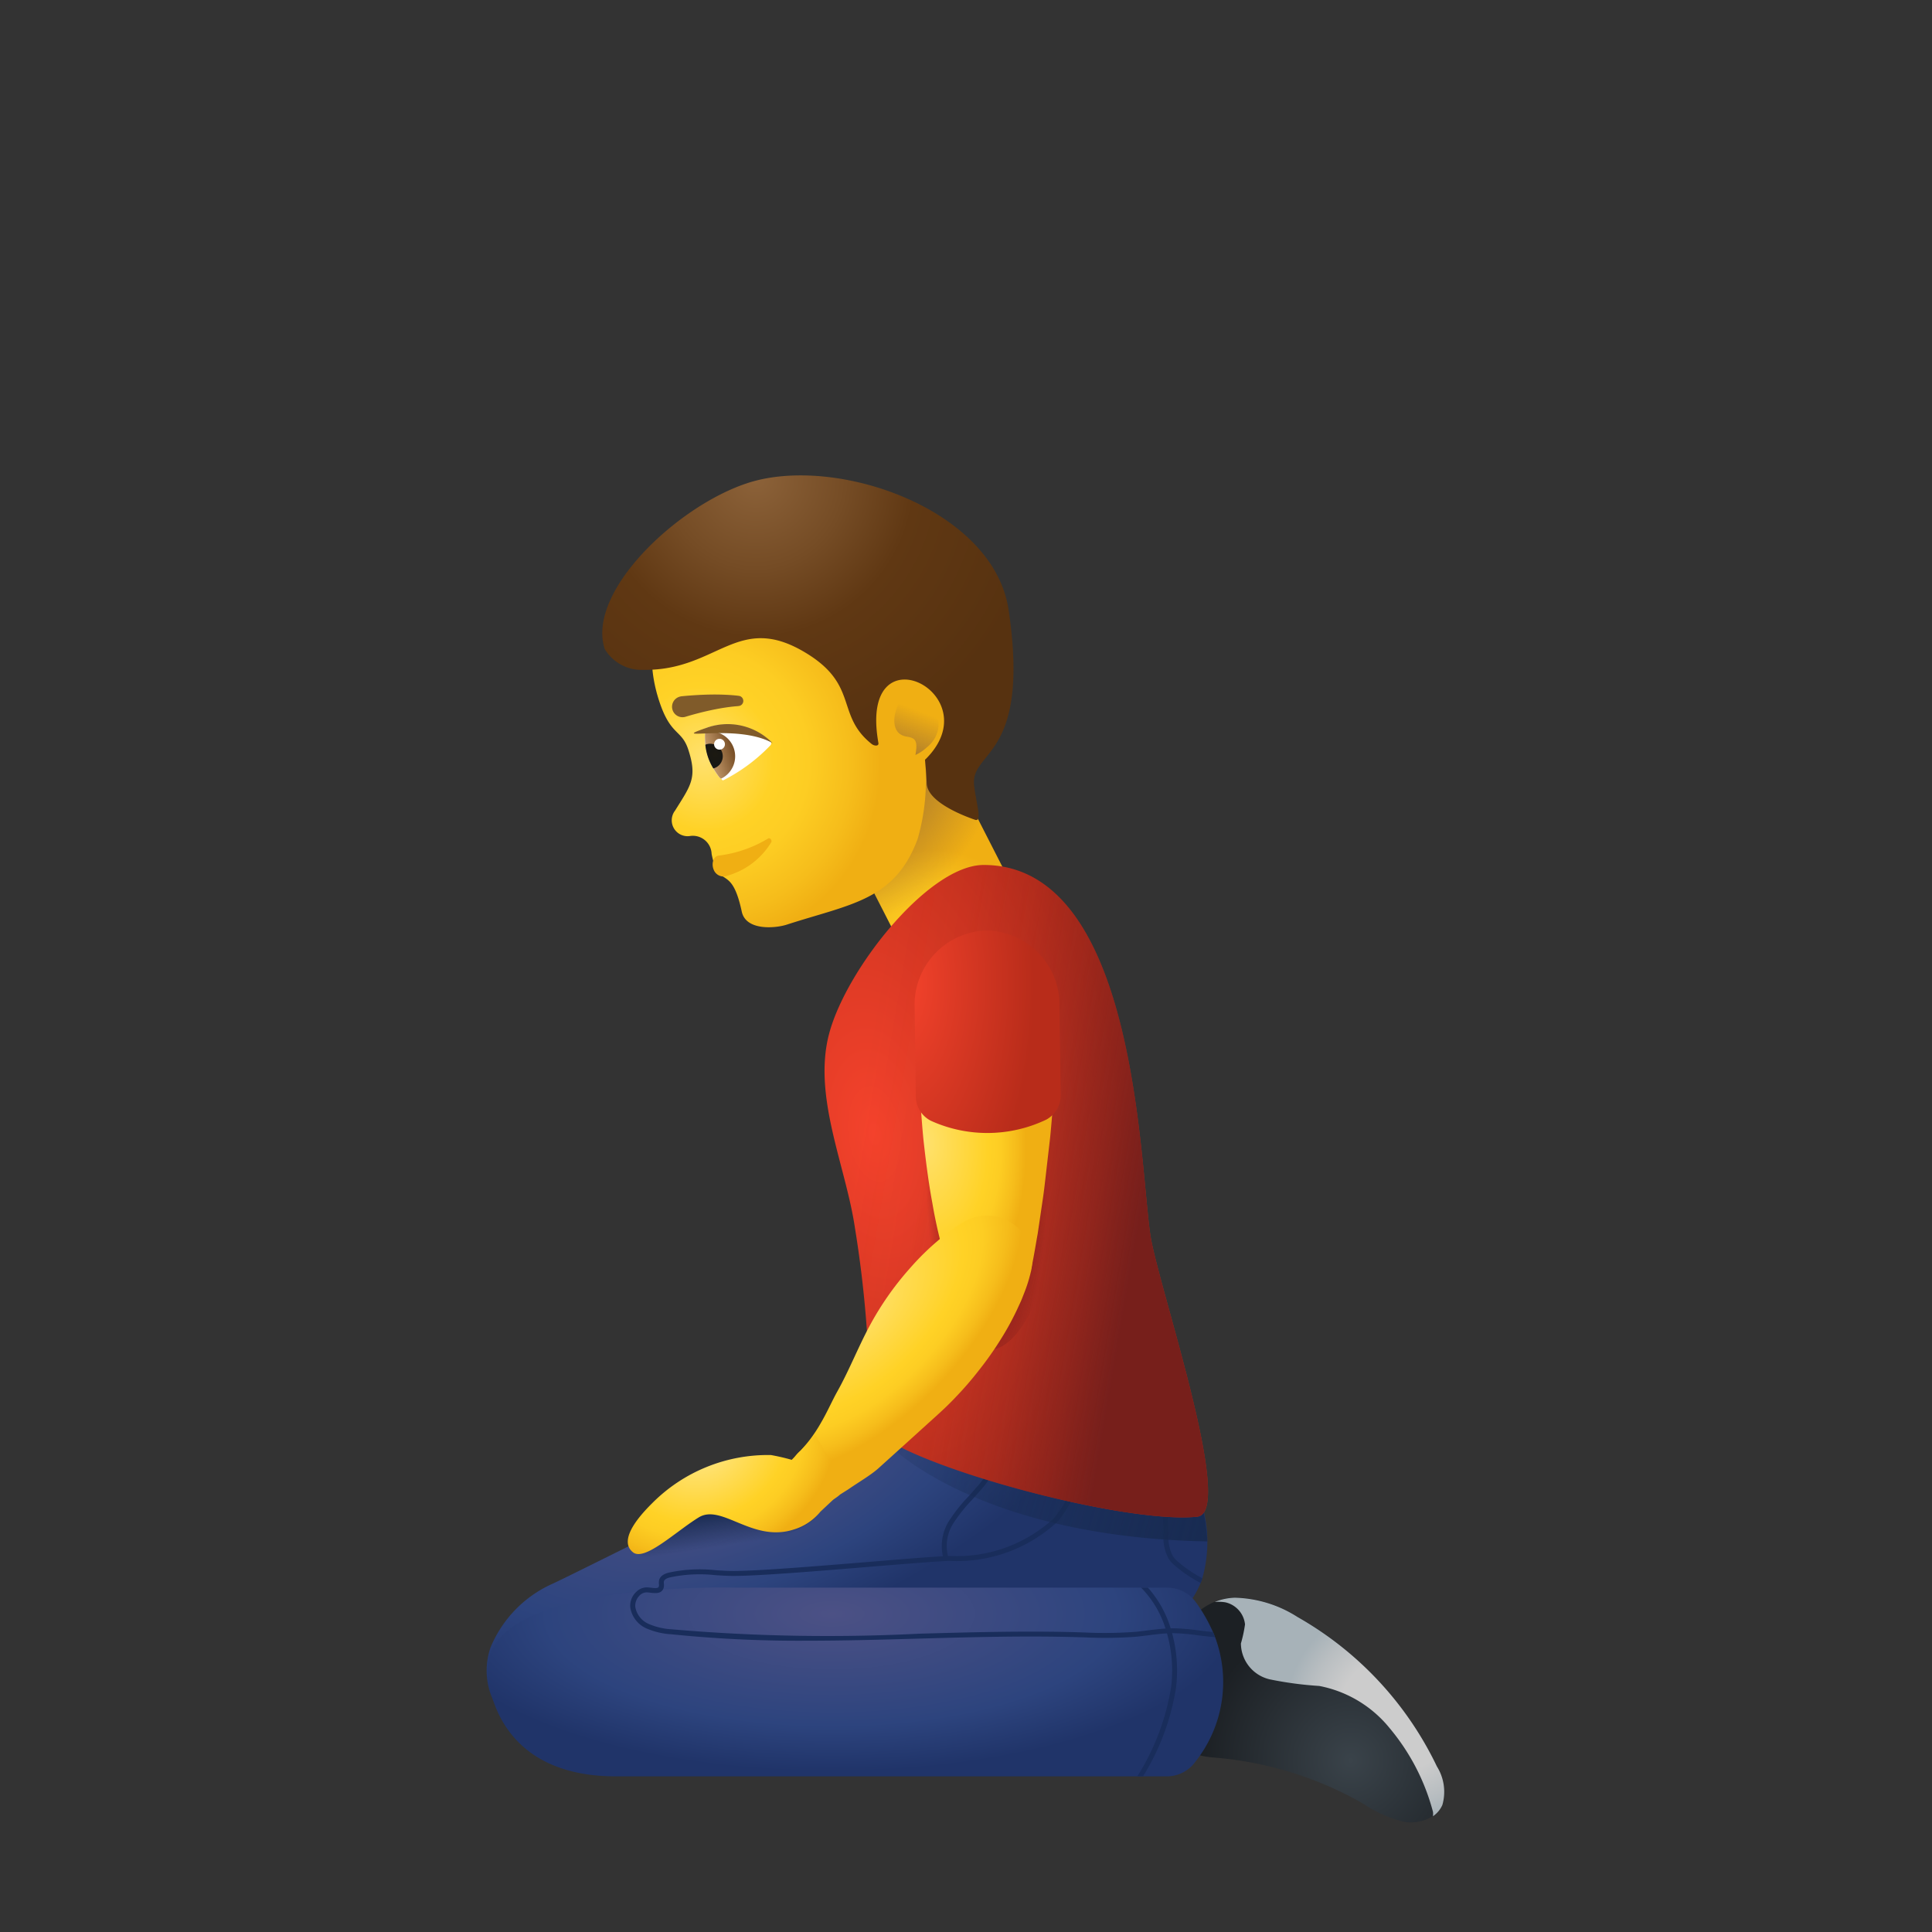 <svg xmlns="http://www.w3.org/2000/svg" xmlns:xlink="http://www.w3.org/1999/xlink" viewBox="0 0 48 48"><rect x="0" y="0" width="48" height="48" fill="#333333" stroke="none"/><defs><radialGradient id="Ui1GmBv0kJW_D8wG~otuIn" cx="20.671" cy="40.088" r="10.049" gradientTransform="matrix(1 0 0 .39 0 24.462)" gradientUnits="userSpaceOnUse"><stop offset="0" stop-color="#4c5185"/><stop offset=".705" stop-color="#2d447e"/><stop offset="1" stop-color="#203469"/></radialGradient><radialGradient id="Ui1GmBv0kJW_D8wG~otuIe" cx="21.789" cy="641.249" r="2.814" gradientTransform="rotate(-18 -1926.335 328.2)" gradientUnits="userSpaceOnUse"><stop offset="0" stop-color="#ffd226"/><stop offset=".325" stop-color="#fdcd23"/><stop offset=".73" stop-color="#f6bd1b"/><stop offset=".999" stop-color="#f0af13"/></radialGradient><radialGradient id="Ui1GmBv0kJW_D8wG~otuIf" cx="17.904" cy="634.648" r="4.618" gradientTransform="matrix(-.309 -.951 .898 -.292 -546.88 221.186)" gradientUnits="userSpaceOnUse"><stop offset="0" stop-color="#ffe16e"/><stop offset=".393" stop-color="#ffd226"/><stop offset=".59" stop-color="#fdcd23"/><stop offset=".836" stop-color="#f6bd1b"/><stop offset=".999" stop-color="#f0af13"/></radialGradient><radialGradient id="Ui1GmBv0kJW_D8wG~otuIr" cx="21.385" cy="32.506" r="5.095" gradientTransform="matrix(.691 -.723 .387 .37 -5.98 35.93)" xlink:href="#Ui1GmBv0kJW_D8wG~otuIc"/><radialGradient id="Ui1GmBv0kJW_D8wG~otuIq" cx="211.95" cy="49.595" r="6.503" gradientTransform="matrix(.006 -1 .501 .005 -3.686 236.191)" xlink:href="#Ui1GmBv0kJW_D8wG~otuIb"/><radialGradient id="Ui1GmBv0kJW_D8wG~otuIi" cx="18.24" cy="634.656" r=".256" gradientTransform="rotate(-18 -1926.335 328.2)" gradientUnits="userSpaceOnUse"><stop offset="0" stop-color="#1c1911"/><stop offset=".999" stop-color="#171714"/></radialGradient><radialGradient id="Ui1GmBv0kJW_D8wG~otuIj" cx="21.324" cy="628.435" r="7.124" gradientTransform="rotate(-18 -1926.335 328.2)" gradientUnits="userSpaceOnUse"><stop offset="0" stop-color="#8c6239"/><stop offset=".314" stop-color="#754c25"/><stop offset=".554" stop-color="#603813"/><stop offset="1" stop-color="#573210"/></radialGradient><radialGradient id="Ui1GmBv0kJW_D8wG~otuIk" cx="33.557" cy="43.736" r="3.73" gradientUnits="userSpaceOnUse"><stop offset=".002" stop-color="#3a434a"/><stop offset="1" stop-color="#1c2024"/></radialGradient><radialGradient id="Ui1GmBv0kJW_D8wG~otuIl" cx="34.701" cy="42.573" r="2.786" gradientUnits="userSpaceOnUse"><stop offset=".516" stop-color="#ccc"/><stop offset=".789" stop-color="#b9bec1"/><stop offset=".992" stop-color="#a7b2b8"/></radialGradient><radialGradient id="Ui1GmBv0kJW_D8wG~otuIm" cx="18.127" cy="36.909" r="10.095" gradientTransform="rotate(-21.752 75.732 25.841) scale(1 .4)" gradientUnits="userSpaceOnUse"><stop offset="0" stop-color="#4c5185"/><stop offset=".623" stop-color="#2d447e"/><stop offset="1" stop-color="#203469"/></radialGradient><radialGradient id="Ui1GmBv0kJW_D8wG~otuIa" cx="21.48" cy="636.602" r="3.922" data-name="New Gradient Swatch 1" gradientTransform="matrix(.514 -.858 .632 .378 -391.653 -202.85)" gradientUnits="userSpaceOnUse"><stop offset="0" stop-color="#8c6239" stop-opacity=".9"/><stop offset="1" stop-color="#8c6239" stop-opacity="0"/></radialGradient><radialGradient id="Ui1GmBv0kJW_D8wG~otuIc" cx="22.966" cy="28.386" r="4.315" gradientTransform="rotate(-92.069 28.631 22.512) scale(1 .586)" gradientUnits="userSpaceOnUse"><stop offset="0" stop-color="#ffe16e"/><stop offset=".629" stop-color="#ffd226"/><stop offset=".75" stop-color="#fdcd23"/><stop offset=".899" stop-color="#f6bd1b"/><stop offset=".999" stop-color="#f0af13"/></radialGradient><radialGradient id="Ui1GmBv0kJW_D8wG~otuIb" cx="21.734" cy="28.176" r="11.479" gradientTransform="matrix(-.128 -.992 .54 -.07 9.297 51.702)" gradientUnits="userSpaceOnUse"><stop offset=".002" stop-color="#f5432c"/><stop offset=".206" stop-color="#e83e28"/><stop offset="1" stop-color="#b82c1a"/></radialGradient><radialGradient id="Ui1GmBv0kJW_D8wG~otuIp" cx="24.538" cy="105.447" r="5.018" gradientTransform="matrix(.005 -1.201 .309 .002 -8.172 57.76)" gradientUnits="userSpaceOnUse"><stop offset=".008" stop-color="#751a1a"/><stop offset=".209" stop-color="#751a1a" stop-opacity=".97"/><stop offset=".39" stop-color="#751a1a" stop-opacity=".876"/><stop offset=".563" stop-color="#751a1a" stop-opacity=".72"/><stop offset=".731" stop-color="#751a1a" stop-opacity=".499"/><stop offset=".894" stop-color="#751a1a" stop-opacity=".218"/><stop offset="1" stop-color="#751a1a" stop-opacity="0"/></radialGradient><radialGradient id="Ui1GmBv0kJW_D8wG~otuIt" cx="17.5" cy="35.984" r="3.408" gradientTransform="rotate(-26.984 31.205 32.695) scale(1 .817)" gradientUnits="userSpaceOnUse"><stop offset=".177" stop-color="#ffe16e"/><stop offset=".629" stop-color="#ffd226"/><stop offset=".75" stop-color="#fdcd23"/><stop offset=".899" stop-color="#f6bd1b"/><stop offset=".999" stop-color="#f0af13"/></radialGradient><linearGradient id="Ui1GmBv0kJW_D8wG~otuIo" x1="21.091" x2="28.468" y1="28.636" y2="29.9" gradientUnits="userSpaceOnUse"><stop offset="0" stop-color="#661c1c" stop-opacity="0"/><stop offset=".25" stop-color="#661c1c" stop-opacity=".033"/><stop offset=".459" stop-color="#661c1c" stop-opacity=".134"/><stop offset=".655" stop-color="#661c1c" stop-opacity=".305"/><stop offset=".84" stop-color="#661c1c" stop-opacity=".544"/><stop offset=".992" stop-color="#661c1c" stop-opacity=".8"/></linearGradient><linearGradient id="Ui1GmBv0kJW_D8wG~otuId" x1="30.998" x2="20.897" y1="38.318" y2="35.511" gradientUnits="userSpaceOnUse"><stop offset="0" stop-color="#172a4f"/><stop offset="1" stop-color="#172a4f" stop-opacity="0"/></linearGradient><linearGradient id="Ui1GmBv0kJW_D8wG~otuIh" x1="18.054" x2="18.732" y1="634.655" y2="634.655" gradientTransform="rotate(-18 -1926.335 328.2)" gradientUnits="userSpaceOnUse"><stop offset="0" stop-color="#c69c6d"/><stop offset="1" stop-color="#754c24"/></linearGradient><linearGradient id="Ui1GmBv0kJW_D8wG~otuIg" x1="22.419" x2="23.422" y1="636.417" y2="635.21" gradientTransform="rotate(-18 -1926.335 328.2)" xlink:href="#Ui1GmBv0kJW_D8wG~otuIa"/><linearGradient id="Ui1GmBv0kJW_D8wG~otuIs" x1="17.947" x2="18.086" y1="37.491" y2="38.393" gradientTransform="rotate(11.925 18.017 37.946)" xlink:href="#Ui1GmBv0kJW_D8wG~otuId"/></defs><path fill="url(#Ui1GmBv0kJW_D8wG~otuIe)" d="M25.208,22.134l.002-.001-2.368-4.636-2.793,1.424,2.368,4.636.001-.001a1.566,1.566,0,0,0,2.79-1.422Z"/><path fill="url(#Ui1GmBv0kJW_D8wG~otuIa)" d="M25.208,22.134l.002-.001-2.368-4.636-2.793,1.424,2.368,4.636.001-.001a1.566,1.566,0,0,0,2.79-1.422Z"/><path fill="url(#Ui1GmBv0kJW_D8wG~otuIf)" d="M19.482,12.814c-1.179.383-4.025,1.77-3.107,4.596.287.883.559.701.727,1.219.226.695.061.882-.329,1.508a.395.395,0,0,0,.354.636.467.467,0,0,1,.553.444c.182.917.487.209.749,1.432.104.482.837.415,1.12.323,1.583-.514,2.684-.599,3.25-2.129a5.259,5.259,0,0,0,.18-1.971c1.734-.563,1.438-2.692,1.234-3.32C23.446,13.192,21.716,12.088,19.482,12.814Z"/><path fill="#805b2a" d="M18.338,17.543c-.102.007-.217.021-.325.037-.11.017-.219.037-.328.06q-.327.069-.647.166a.26.26,0,1,1-.149-.498.289.289,0,0,1,.05-.01q.352-.035.705-.042c.118-.002.235-.001.353.004.119.005.233.012.358.028a.127.127,0,0,1-.008.253Z"/><path fill="#f0af13" d="M19.161,20.927c.028-.052-.032-.124-.079-.094a3.077,3.077,0,0,1-1.228.424c-.134.019-.183.202-.124.347h0a.263.263,0,0,0,.355.149A1.877,1.877,0,0,0,19.161,20.927Z"/><path fill="url(#Ui1GmBv0kJW_D8wG~otuIg)" d="M23.231,17.618a.636.636,0,0,0-.685-.305.458.458,0,0,0-.276.305c-.079.23-.098.581.194.668.091.027.201.022.263.1.067.084.033.27.016.371a1.028,1.028,0,0,0,.282-.188A.749.749,0,0,0,23.231,17.618Z"/><path fill="#fff" d="M19.138,18.52a4.326,4.326,0,0,1-1.146.855c-.051.027-.042.002-.076-.029a.37.37,0,0,1-.054-.046,2.173,2.173,0,0,1-.14-.208,1.371,1.371,0,0,1-.198-.588,2.101,2.101,0,0,1-.007-.318c.001-.03.003-.061.006-.092a1.614,1.614,0,0,1,1.612.318A.074.074,0,0,1,19.138,18.52Z"/><path fill="url(#Ui1GmBv0kJW_D8wG~otuIh)" d="M18.234,18.599a.616.616,0,0,1-.317.746.159.159,0,0,1-.054-.046,2.173,2.173,0,0,1-.14-.208,1.371,1.371,0,0,1-.198-.588,2.101,2.101,0,0,1-.007-.318A.618.618,0,0,1,18.234,18.599Z"/><path fill="url(#Ui1GmBv0kJW_D8wG~otuIi)" d="M17.942,18.694a.311.311,0,0,1-.201.392l-.019.005a1.371,1.371,0,0,1-.198-.588.138.138,0,0,1,.025-.01A.312.312,0,0,1,17.942,18.694Z"/><circle cx="17.876" cy="18.49" r=".135" fill="#fff"/><path fill="#805b2a" d="M19.195,18.463a1.555,1.555,0,0,0-1.672-.37C16.549,18.433,18.319,17.962,19.195,18.463Z"/><path fill="url(#Ui1GmBv0kJW_D8wG~otuIj)" d="M15.988,16.642c1.849.026,2.339-1.456,4.043-.415,1.312.801.726,1.538,1.624,2.256.067.054.184.061.169-.024-.515-2.898,2.833-1.218,1.158.417,0,0,.031.296.042.588.017.471.953.818,1.199.903.189.065.03-.404-.021-.849-.102-.89,1.407-.655.857-4.363-.372-2.51-4.291-3.867-6.481-3.155-1.765.574-4.013,2.712-3.554,4.124A1.064,1.064,0,0,0,15.988,16.642Z"/><path fill="url(#Ui1GmBv0kJW_D8wG~otuIk)" d="M35.835,44.839a.662.662,0,0,1-.234.279,1.027,1.027,0,0,1-.724.144,3.178,3.178,0,0,1-1.025-.46,8.906,8.906,0,0,0-3.663-1.134c-.269-.022-.586-.06-.716-.297a.804.804,0,0,1-.072-.301l-.181-1.773a1.12,1.12,0,0,1,.344-1.05,1.653,1.653,0,0,1,.616-.452,1.448,1.448,0,0,1,.497-.106,3.023,3.023,0,0,1,1.56.479,8.481,8.481,0,0,1,3.464,3.715A1.184,1.184,0,0,1,35.835,44.839Z"/><path fill="url(#Ui1GmBv0kJW_D8wG~otuIl)" d="M35.835,44.845a.662.662,0,0,1-.234.279A.402.402,0,0,0,35.602,45.015a5.352,5.352,0,0,0-1.072-2.074,2.965,2.965,0,0,0-1.754-1.054,8.837,8.837,0,0,1-1.229-.164.924.924,0,0,1-.717-.891,3.361,3.361,0,0,0,.102-.475.629.629,0,0,0-.489-.548,1.067,1.067,0,0,0-.264-.009,1.448,1.448,0,0,1,.497-.106,3.023,3.023,0,0,1,1.56.479,8.481,8.481,0,0,1,3.464,3.715A1.184,1.184,0,0,1,35.835,44.845Z"/><path fill="url(#Ui1GmBv0kJW_D8wG~otuIm)" d="M29.872,39.21c-.014.039-.027.079-.043.117a2.263,2.263,0,0,1-.79.993c-.035.025-.07.051-.106.074-.042.027-.084.054-.127.079a3.314,3.314,0,0,1-.3.159,5.811,5.811,0,0,1-3.446.334c-.324.088-6.727,1.366-8.762,1.933s-2.999.538-3.878-.371a1.753,1.753,0,0,1-.232-1.6,2.987,2.987,0,0,1,1.53-1.576c.436-.19,7.601-3.798,8.233-4.041A35.207,35.207,0,0,1,26.846,36.318c.039.01.079.02.118.031q.831.213,1.815.486c.043.012.088.025.132.037.279.079.568.16.865.247A3.32,3.32,0,0,1,29.872,39.21Z"/><path fill="url(#Ui1GmBv0kJW_D8wG~otuIn)" d="M29.706,43.76a.871.871,0,0,1-.721.373H15.299c-2.746,0-3.181-1.985-3.181-2.674,0-1.249,1.977-1.729,3.693-1.91.227-.025.448-.043.66-.058,1.025-.07,1.827-.046,1.827-.046H28.998a.876.876,0,0,1,.716.365,4.045,4.045,0,0,1,.422.738c.018.042.037.085.053.128A3.185,3.185,0,0,1,29.706,43.76Z"/><path fill="#192d5b" d="M30.188,40.674c-.144-.01-.287-.028-.427-.046a5.278,5.278,0,0,0-.608-.052H29.121c-.042,0-.084.002-.127.005-.157.009-.313.028-.468.048-.104.012-.207.026-.311.036a10.451,10.451,0,0,1-1.288.014l-.183-.005c-1.303-.036-2.63.001-3.915.037-.914.026-1.842.052-2.774.052a31.19,31.19,0,0,1-3.379-.16,1.804,1.804,0,0,1-.623-.149.684.684,0,0,1-.395-.526.477.477,0,0,1,.131-.361.159.159,0,0,1,.021-.02.374.374,0,0,1,.267-.109c.031.001.065.005.1.009.118.015.174.014.19-.027a.136.136,0,0,0,.004-.065.346.346,0,0,1,.005-.1c.035-.127.181-.168.229-.181a3.617,3.617,0,0,1,1.181-.062c.11.007.218.014.328.017.534.018,2.186-.118,3.514-.227.749-.062,1.409-.116,1.794-.137q.068-.006.126-.007l.036-.001a3.558,3.558,0,0,0,2.613-.949,3.601,3.601,0,0,0,.721-2.739l.123-.005a3.715,3.715,0,0,1-.753,2.828,3.67,3.67,0,0,1-2.7.988c-.336.012-1.085.074-1.951.144-1.4.116-2.987.246-3.529.228-.11-.004-.22-.01-.329-.017a3.533,3.533,0,0,0-1.141.057c-.085.023-.132.056-.143.094a.248.248,0,0,0-.001.062.257.257,0,0,1-.012.12.191.191,0,0,1-.011.022c-.062.11-.202.093-.307.081-.031-.004-.062-.007-.09-.009a.251.251,0,0,0-.195.089.358.358,0,0,0-.096.268.561.561,0,0,0,.327.424,1.661,1.661,0,0,0,.581.137,44.95,44.95,0,0,0,6.137.109c1.286-.036,2.614-.073,3.921-.037l.183.006a10.451,10.451,0,0,0,1.273-.015c.102-.01.204-.022.306-.036.146-.018.296-.036.447-.046.043-.002.086-.005.128-.005a.646.646,0,0,1,.069-.002,5.178,5.178,0,0,1,.622.053c.118.015.239.031.359.039C30.154,40.588,30.172,40.631,30.188,40.674Z"/><path fill="#192d5b" d="M29.217,41.939a5.945,5.945,0,0,1-.817,2.191h-.142a5.924,5.924,0,0,0,.837-2.206A3.385,3.385,0,0,0,28.994,40.582c-.011-.041-.023-.081-.037-.121a2.521,2.521,0,0,0-.608-1.018h.17a2.705,2.705,0,0,1,.566,1.013c.014.041.025.08.036.121A3.554,3.554,0,0,1,29.217,41.939Z"/><path fill="#192d5b" d="M23.451,38.755a1.167,1.167,0,0,1,.165-1.024,3.899,3.899,0,0,1,.433-.539c.075-.083.15-.166.221-.251a1.483,1.483,0,0,0,.404-.872l.123.004a1.596,1.596,0,0,1-.432.946c-.072.087-.149.171-.225.255a3.809,3.809,0,0,0-.42.521,1.046,1.046,0,0,0-.154.915Z"/><path fill="#192d5b" d="M29.872,39.21c-.014.039-.027.079-.043.117a3.249,3.249,0,0,1-.606-.402.949.949,0,0,1-.185-.192,1.139,1.139,0,0,1-.131-.634v-.03a7.025,7.025,0,0,0-.128-1.234l-.001-.007.121-.023c.005.022.009.046.012.068a7.072,7.072,0,0,1,.12,1.194v.031a1.037,1.037,0,0,0,.11.566.828.828,0,0,0,.162.167A3.037,3.037,0,0,0,29.872,39.21Z"/><path fill="url(#Ui1GmBv0kJW_D8wG~otuId)" d="M29.996,38.296c-5.199-.091-7.698-2.037-8.134-2.648h2.096c.739.149,1.694.364,2.888.67.039.01.079.02.118.031q.831.213,1.815.486c.043.012.088.025.132.037.279.079.568.16.865.247A4.249,4.249,0,0,1,29.996,38.296Z"/><path fill="url(#Ui1GmBv0kJW_D8wG~otuIb)" d="M24.438,21.49c-1.352,0-3.387,2.548-3.831,4.163-.43,1.566.402,3.293.633,4.849a28.127,28.127,0,0,1,.366,4.777c-.092.86,6.173,2.611,8.137,2.403.938-.099-.841-5.354-1.137-6.853S28.342,21.49,24.438,21.49Z"/><path fill="url(#Ui1GmBv0kJW_D8wG~otuIo)" d="M24.438,21.49c-1.352,0-3.387,2.548-3.831,4.163-.43,1.566.402,3.293.633,4.849a28.127,28.127,0,0,1,.366,4.777c-.092.86,6.173,2.611,8.137,2.403.938-.099-.841-5.354-1.137-6.853S28.342,21.49,24.438,21.49Z"/><ellipse cx="24.538" cy="28.496" fill="url(#Ui1GmBv0kJW_D8wG~otuIp)" rx="1.815" ry="5.049"/><path fill="url(#Ui1GmBv0kJW_D8wG~otuIc)" d="M24.831,23.43a1.702,1.702,0,0,0-.227-.015,1.678,1.678,0,0,0-1.656,1.448l-.028.206a10.48,10.48,0,0,0-.076,1.606c-.001.174.008.35.017.519.005.093.009.187.013.285l.016.21c.015.196.03.391.049.588.052.475.118,1.037.222,1.596a12.011,12.011,0,0,0,.384,1.603l.027.083a1.07,1.07,0,0,0,2.064-.109c.037-.177.068-.356.098-.529.015-.09.031-.18.048-.274l.117-.794c.031-.198.054-.397.076-.59.008-.07.116-1.008.116-1.008.017-.172.032-.345.046-.517.008-.093.016-.187.024-.281.007-.093.015-.187.024-.28.015-.17.031-.345.038-.517l.043-.8c.001-.093.004-.185.007-.278.005-.17.01-.346.007-.52A1.682,1.682,0,0,0,24.831,23.43Z"/><path fill="url(#Ui1GmBv0kJW_D8wG~otuIq)" d="M24.498,23.117h0a1.847,1.847,0,0,0-1.774,1.914l.029,2.206a.686.686,0,0,0,.378.61,3.394,3.394,0,0,0,2.867-.032.687.687,0,0,0,.354-.616l-.03-2.216A1.847,1.847,0,0,0,24.498,23.117Z"/><path fill="url(#Ui1GmBv0kJW_D8wG~otuIr)" d="M25.503,30.78a1.127,1.127,0,0,0-1.534-.435,3.331,3.331,0,0,0-.396.261l-.063.048c-.039.03-.078.06-.119.093l-.167.144a6.534,6.534,0,0,0-.627.63,7.432,7.432,0,0,0-1.009,1.453c-.128.241-.246.495-.36.74-.133.286-.271.582-.424.855-.135.242-.257.525-.408.78a3.582,3.582,0,0,1-.502.688.735.735,0,0,0-.163.967.822.822,0,0,0,.675.353.925.925,0,0,0,.467-.227l.203-.128c.265-.184.528-.333.732-.508l.652-.589.65-.589c.223-.2.44-.397.639-.61a8.168,8.168,0,0,0,.575-.666,8.036,8.036,0,0,0,.511-.72,6.903,6.903,0,0,0,.434-.785l.095-.206c.02-.046.038-.093.057-.141l.029-.074a3.632,3.632,0,0,0,.147-.458l.014-.057A1.124,1.124,0,0,0,25.503,30.78Z"/><ellipse cx="18.017" cy="37.946" fill="url(#Ui1GmBv0kJW_D8wG~otuIs)" rx="2.402" ry=".628" transform="rotate(-11.925 18.017 37.946)"/><path fill="url(#Ui1GmBv0kJW_D8wG~otuIt)" d="M21.027,36.953,20.254,35.648s-.379.416-.584.621a5.257,5.257,0,0,0-.516-.119,4.055,4.055,0,0,0-2.957,1.203c-.862.855-.57,1.128-.476,1.209.285.246,1.067-.512,1.638-.862s1.335.629,2.355.302a1.358,1.358,0,0,0,.669-.445l0.0 0Z"/></svg>